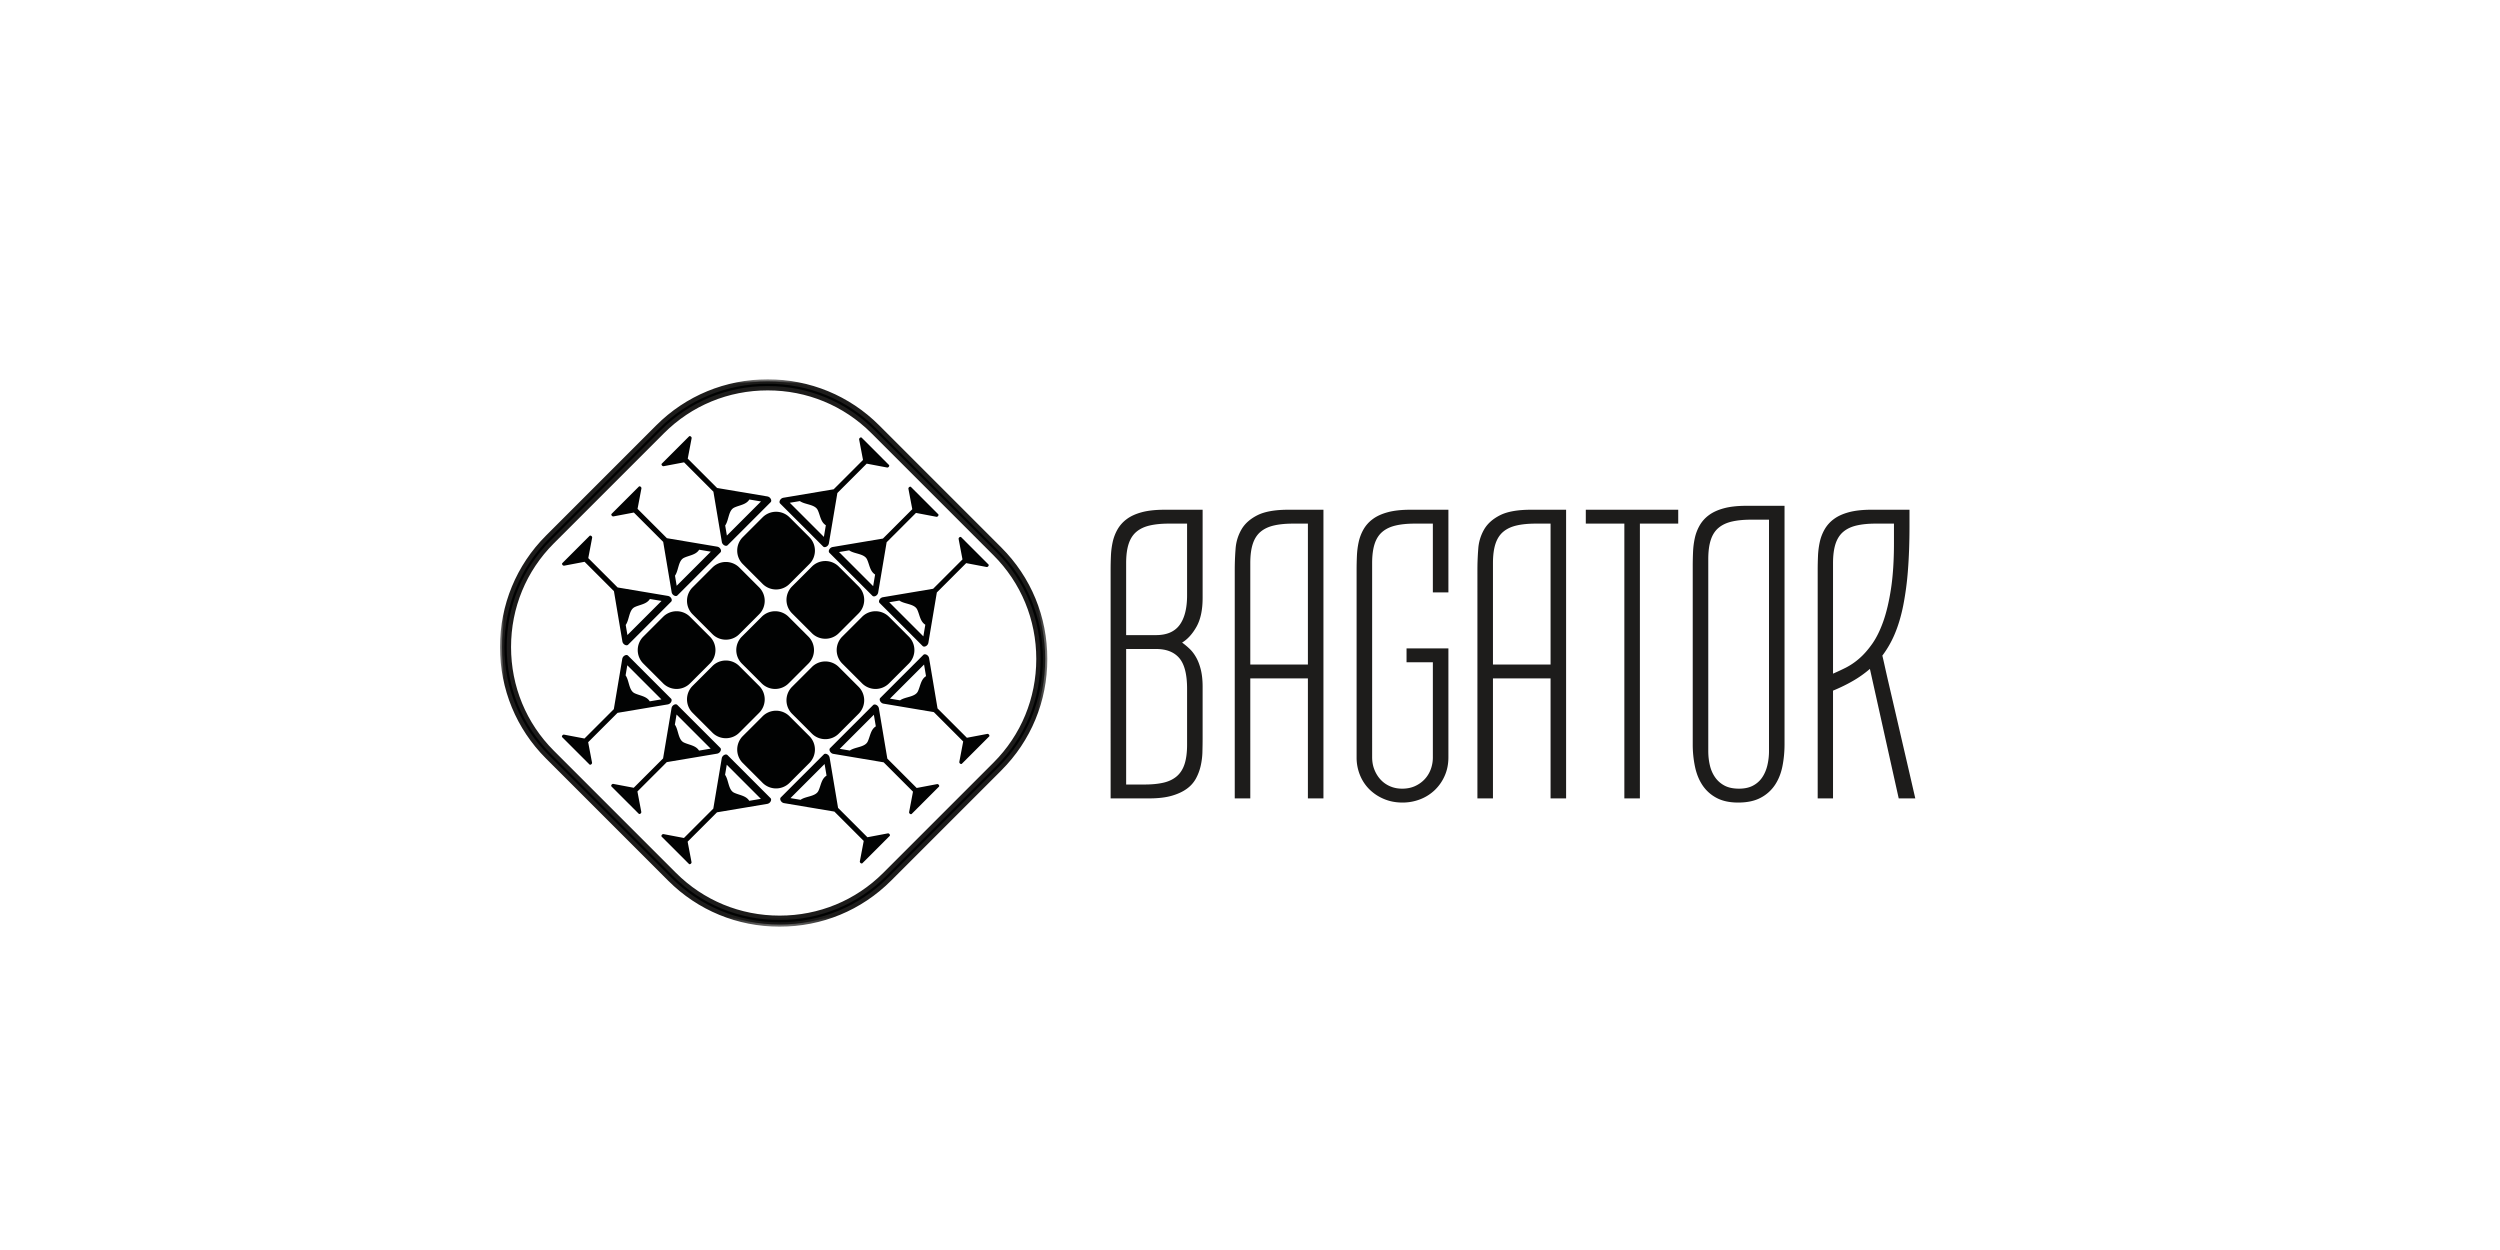 <svg xmlns="http://www.w3.org/2000/svg" xmlns:xlink="http://www.w3.org/1999/xlink" width="300" height="150" viewBox="0 0 300 150">
    <defs>
        <path id="a" d="M0 65.706h65.68V.026H0v65.68z"/>
    </defs>
    <g fill="none" fill-rule="evenodd">
        <path fill="#FFF" d="M0 0h300v150H0z"/>
        <g fill="#1D1C1B">
            <path d="M135.138 77.88v16.262h2.188c.896 0 1.663-.074 2.3-.223.639-.149 1.17-.407 1.593-.771.423-.365.733-.853.932-1.467.199-.613.299-1.385.299-2.313v-6.714c0-1.724-.311-2.951-.933-3.68-.622-.73-1.554-1.095-2.798-1.095h-3.58zm3.581-1.667c1.294 0 2.238-.406 2.836-1.219.596-.812.895-1.997.895-3.556v-8.604h-2.189c-.878 0-1.64.075-2.287.224-.648.149-1.182.402-1.605.758-.422.357-.733.842-.932 1.455-.2.614-.299 1.384-.299 2.313v8.629h3.581zm5.596-4.451c0 1.425-.245 2.573-.734 3.444-.49.87-1.066 1.505-1.728 1.902.298.216.597.465.895.746.299.282.563.63.795 1.045.233.414.42.907.56 1.479.14.573.212 1.248.212 2.027v6.167c0 .547-.01 1.107-.025 1.68a8.474 8.474 0 0 1-.211 1.665 5.995 5.995 0 0 1-.573 1.517 3.711 3.711 0 0 1-1.106 1.23c-.481.349-1.086.627-1.816.834-.73.208-1.633.31-2.71.31h-4.6V68.406c0-.548.012-1.111.037-1.692a9.79 9.79 0 0 1 .21-1.666c.117-.53.307-1.032.573-1.504a4.029 4.029 0 0 1 1.106-1.244c.473-.356 1.078-.634 1.816-.833.738-.198 1.645-.298 2.723-.298h4.576v10.594zM155.182 62.834c-.895 0-1.666.075-2.313.224-.646.15-1.18.402-1.604.758-.422.357-.733.842-.932 1.455-.2.614-.298 1.384-.298 2.312v12.161h6.913v-16.91h-1.766zm3.631 32.975h-1.865V81.41h-6.913V95.81h-1.865V68.405c0-.83.032-1.675.099-2.537a5.385 5.385 0 0 1 .709-2.337c.406-.697 1.044-1.265 1.914-1.705.87-.438 2.11-.658 3.718-.658h4.203v34.64zM173.808 71.09h-1.865v-8.256h-2.164c-.878 0-1.64.075-2.287.224-.647.15-1.181.402-1.604.758-.423.357-.734.842-.933 1.455-.198.614-.298 1.384-.298 2.312V90.86c0 .547.09 1.049.274 1.505.182.456.43.854.745 1.193.315.34.692.605 1.132.796.44.191.924.286 1.454.286.564 0 1.07-.1 1.517-.298.448-.2.834-.47 1.157-.809.323-.339.572-.737.746-1.193a4.11 4.11 0 0 0 .261-1.48V79.47h-3.158v-1.666h5.023v13.08c0 .797-.145 1.527-.435 2.189a5.325 5.325 0 0 1-1.181 1.716 5.282 5.282 0 0 1-1.753 1.12 5.797 5.797 0 0 1-2.152.397c-.795 0-1.529-.14-2.2-.423a5.473 5.473 0 0 1-1.741-1.143 5.118 5.118 0 0 1-1.144-1.716 5.56 5.56 0 0 1-.41-2.14v-22.48c0-.547.012-1.11.037-1.69.025-.58.095-1.136.212-1.667.115-.53.306-1.032.571-1.504a4.021 4.021 0 0 1 1.107-1.244c.473-.356 1.078-.634 1.816-.833.737-.199 1.644-.298 2.722-.298h4.551v9.922zM184.302 62.834c-.895 0-1.665.075-2.312.224-.647.15-1.181.402-1.604.758-.423.357-.734.842-.933 1.455-.199.614-.298 1.384-.298 2.312v12.161h6.913v-16.91h-1.766zm3.631 32.975h-1.865V81.41h-6.913V95.81h-1.865V68.405c0-.83.033-1.675.1-2.537a5.385 5.385 0 0 1 .708-2.337c.406-.697 1.044-1.265 1.915-1.705.87-.438 2.11-.658 3.717-.658h4.203v34.64zM201.387 61.168v1.666h-4.6v32.975h-1.865V62.834h-4.626v-1.666zM212.28 62.361h-2.164c-.88 0-1.642.075-2.288.225-.646.149-1.181.402-1.604.758-.423.356-.734.841-.932 1.455-.2.613-.299 1.384-.299 2.312v23.003c0 .597.062 1.165.187 1.703.124.54.33 1.02.621 1.443.29.422.667.758 1.131 1.007.465.249 1.045.373 1.742.373.662 0 1.222-.12 1.678-.36.456-.24.825-.568 1.107-.983.281-.414.488-.895.621-1.442a7.385 7.385 0 0 0 .2-1.741V62.361zm1.864 26.932c0 .913-.082 1.791-.248 2.636-.166.846-.46 1.592-.883 2.238a4.636 4.636 0 0 1-1.716 1.555c-.722.39-1.629.585-2.723.585-1.028 0-1.89-.188-2.586-.56a4.595 4.595 0 0 1-1.679-1.504c-.423-.63-.725-1.372-.907-2.227a13.006 13.006 0 0 1-.274-2.723v-21.36c0-.548.013-1.112.037-1.692.025-.58.095-1.135.212-1.667.115-.53.306-1.031.572-1.504a4.021 4.021 0 0 1 1.106-1.243c.473-.356 1.078-.634 1.815-.833.738-.2 1.646-.298 2.724-.298h4.55v28.597zM219.963 80.838c.464-.199.97-.435 1.517-.708a7.99 7.99 0 0 0 1.629-1.107c.538-.464 1.06-1.057 1.567-1.778.506-.721.948-1.625 1.33-2.71.381-1.086.688-2.396.92-3.93.232-1.533.349-3.345.349-5.434v-2.337h-2.189c-.879 0-1.641.075-2.288.224-.647.149-1.18.402-1.604.758-.423.357-.733.842-.933 1.455-.198.614-.298 1.384-.298 2.313v13.254zm9.177-17.78c0 1.99-.063 3.776-.187 5.359a35.815 35.815 0 0 1-.572 4.277c-.257 1.268-.593 2.392-1.007 3.37a12.066 12.066 0 0 1-1.492 2.61c.066.266.17.718.31 1.356.141.638.311 1.384.51 2.238a2533.306 2533.306 0 0 1 1.343 5.795l.672 2.897.572 2.474c.165.721.348 1.513.547 2.375h-1.99l-3.457-15.543a13.183 13.183 0 0 1-2.014 1.43c-.729.423-1.533.817-2.412 1.181V95.81h-1.84V68.404c0-.547.012-1.11.037-1.69a9.79 9.79 0 0 1 .212-1.667c.115-.53.306-1.032.572-1.504a4.029 4.029 0 0 1 1.106-1.244c.473-.356 1.078-.634 1.815-.833.738-.198 1.646-.299 2.724-.299h4.55v1.89z"/>
        </g>
        <path fill="#020303" d="M79.368 83.925l-1.397.235c-.388-.629-1.193-.672-1.822-.974-.7-.335-.64-1.54-1.078-2.14l.204-1.214 4.093 4.093zm.783.6a.576.576 0 0 0 .387-.29c.082-.15.077-.307-.013-.397l-5.163-5.164c-.09-.09-.246-.094-.397-.012a.574.574 0 0 0-.291.387l-1.016 6.05-3.522 3.522-2.452-.466c-.07-.012-.156.03-.208.103-.054.074-.058.158-.012.204l3.274 3.274c.046.046.13.041.203-.012.074-.052.116-.138.103-.208l-.465-2.452 3.522-3.522 6.05-1.016zM85.28 89.837l-1.397.235c-.388-.628-1.193-.672-1.822-.974-.7-.335-.64-1.54-1.078-2.14l.204-1.214 4.093 4.093zm.783.601a.576.576 0 0 0 .387-.291c.082-.15.077-.307-.012-.397l-5.164-5.163c-.09-.09-.246-.095-.397-.013a.574.574 0 0 0-.29.387l-1.017 6.05-3.522 3.522-2.452-.465c-.07-.013-.156.03-.208.102-.053.074-.058.158-.012.204l3.274 3.274c.046.046.13.041.203-.012.074-.052.116-.138.103-.208l-.465-2.452 3.522-3.522 6.05-1.016zM91.305 95.862l-1.397.235c-.388-.629-1.193-.672-1.822-.974-.7-.335-.64-1.54-1.078-2.141l.204-1.213 4.093 4.093zm.783.6a.576.576 0 0 0 .387-.29c.082-.15.077-.307-.013-.397L87.3 90.611c-.09-.09-.246-.094-.397-.012a.574.574 0 0 0-.291.387l-1.016 6.05-3.522 3.522-2.452-.466c-.07-.012-.156.03-.208.103-.054.074-.058.158-.012.204l3.274 3.274c.046.046.13.04.203-.012.074-.052.116-.138.103-.208L82.516 101l3.522-3.522 6.05-1.016zM94.772 60.333l1.214-.203c.6.438 1.806.378 2.141 1.078.302.629.345 1.433.974 1.822l-.235 1.397-4.094-4.094zm5.712-1.173l3.521-3.522 2.452.465c.07.013.156-.03.208-.102.053-.074.058-.158.012-.204l-3.274-3.274c-.046-.046-.13-.041-.204.011-.073.053-.115.14-.102.209l.465 2.451-3.522 3.522-6.05 1.017a.577.577 0 0 0-.387.291c-.082.15-.077.307.012.397l5.164 5.163c.09.09.246.095.397.013a.576.576 0 0 0 .29-.387l1.018-6.05zM100.685 66.246l1.213-.204c.6.438 1.806.378 2.142 1.078.301.629.344 1.434.973 1.822l-.235 1.397-4.093-4.093zm5.71-1.174l3.522-3.522 2.452.465c.07.013.156-.03.208-.102.053-.074.058-.158.012-.204l-3.274-3.274c-.046-.046-.13-.041-.203.011-.073.053-.116.14-.103.209l.465 2.451-3.522 3.522-6.05 1.017a.577.577 0 0 0-.387.291c-.082.15-.077.307.012.397l5.164 5.163c.09.09.246.095.397.013a.576.576 0 0 0 .29-.387l1.018-6.05zM106.71 72.27l1.213-.203c.6.438 1.806.378 2.141 1.078.302.629.345 1.433.974 1.822l-.235 1.397-4.094-4.094zm5.71-1.173l3.522-3.522 2.451.465c.07.013.157-.03.209-.103.053-.073.058-.157.012-.203l-3.274-3.274c-.046-.046-.13-.041-.204.011-.073.053-.115.14-.102.209l.465 2.451-3.522 3.522-6.05 1.017a.577.577 0 0 0-.387.291c-.082.15-.078.307.012.396l5.164 5.164c.09.09.246.095.397.013a.576.576 0 0 0 .29-.387l1.017-6.05zM75.29 76.206l-.205-1.214c.439-.6.378-1.805 1.079-2.141.629-.302 1.433-.345 1.822-.974l1.397.235-4.094 4.094zm-1.175-5.711l-3.522-3.522.466-2.451c.013-.07-.03-.157-.103-.209-.073-.053-.157-.058-.204-.012l-3.273 3.275c-.046.045-.042.13.011.203.053.073.14.116.209.103l2.451-.466 3.522 3.522 1.017 6.05c.026.153.14.306.291.388.15.081.307.077.396-.013l5.164-5.164c.09-.09.095-.246.013-.396a.576.576 0 0 0-.387-.291l-6.05-1.017zM81.201 70.294l-.203-1.214c.438-.6.378-1.806 1.078-2.141.629-.302 1.433-.345 1.822-.974l1.397.235-4.094 4.094zm-1.173-5.711l-3.522-3.522.465-2.451c.013-.07-.03-.157-.103-.209-.073-.053-.157-.058-.203-.012l-3.274 3.274c-.046.046-.041.13.011.204.053.073.14.116.209.102l2.451-.465 3.522 3.522 1.017 6.05c.026.153.14.306.291.387.15.082.307.078.396-.012l5.164-5.164c.09-.09.095-.246.013-.397a.576.576 0 0 0-.387-.29l-6.05-1.017zM87.226 64.269l-.204-1.213c.439-.6.378-1.806 1.079-2.142.629-.302 1.433-.345 1.822-.974l1.397.235-4.094 4.094zm-1.174-5.711l-3.522-3.522.466-2.451c.013-.07-.03-.157-.103-.209-.073-.053-.157-.058-.204-.012l-3.273 3.275c-.046.045-.042.13.011.203.053.073.14.116.209.103l2.451-.466 3.522 3.522 1.016 6.05c.027.153.141.306.292.388.15.082.307.077.396-.013l5.164-5.163c.09-.09.095-.247.013-.397a.576.576 0 0 0-.388-.291l-6.05-1.017zM98.951 91.68l.235 1.398c-.629.388-.673 1.192-.974 1.822-.335.7-1.54.639-2.141 1.077l-1.214-.203 4.094-4.094zm.6-.783a.576.576 0 0 0-.29-.387c-.151-.082-.307-.077-.397.013L93.7 95.686c-.09.09-.095.247-.012.397.082.151.234.266.387.291l6.05 1.017 3.522 3.522-.466 2.451c-.012.07.03.157.103.209.073.053.158.058.204.012l3.274-3.275c.046-.046.04-.13-.012-.203-.052-.074-.139-.116-.208-.103l-2.452.465-3.522-3.522-1.016-6.05zM104.863 85.768l.235 1.397c-.629.388-.672 1.193-.974 1.822-.335.7-1.54.64-2.14 1.078l-1.214-.204 4.093-4.093zm.6-.783a.576.576 0 0 0-.29-.387c-.15-.082-.307-.077-.397.013l-5.164 5.163c-.09.09-.094.246-.012.397.082.15.234.266.387.291l6.05 1.016L109.559 95l-.466 2.452c-.012.07.03.156.103.209.074.053.158.057.204.012l3.274-3.275c.046-.046.041-.13-.012-.203-.052-.074-.138-.116-.208-.103l-2.452.465-3.522-3.522-1.016-6.05zM110.888 79.743l.235 1.398c-.629.388-.673 1.192-.974 1.822-.335.7-1.54.639-2.141 1.078l-1.214-.204 4.094-4.094zm.6-.783a.576.576 0 0 0-.29-.387c-.151-.081-.307-.077-.397.013l-5.164 5.164c-.09.09-.095.246-.012.396.082.151.234.266.387.291l6.05 1.017 3.522 3.522-.466 2.451c-.012.07.03.157.103.209.073.053.158.058.204.012l3.274-3.275c.046-.045.04-.13-.012-.203-.052-.073-.139-.116-.209-.103l-2.451.465-3.522-3.522-1.016-6.05z"/>
        <path fill="#010202" d="M103.038 70.373l-2.384-2.384a2.288 2.288 0 0 0-3.226 0l-2.384 2.384a2.288 2.288 0 0 0 0 3.227l2.384 2.384c.887.887 2.34.887 3.226 0l2.384-2.384a2.288 2.288 0 0 0 0-3.227m-6.024 6.025l-2.385-2.384a2.288 2.288 0 0 0-3.226 0l-2.384 2.384a2.288 2.288 0 0 0 0 3.226l2.384 2.384a2.288 2.288 0 0 0 3.226 0l2.385-2.384a2.288 2.288 0 0 0 0-3.226M91.1 82.31l-2.384-2.384a2.288 2.288 0 0 0-3.226 0l-2.384 2.384a2.288 2.288 0 0 0 0 3.226l2.384 2.385c.887.887 2.34.887 3.226 0l2.384-2.385a2.288 2.288 0 0 0 0-3.226m17.962-5.912l-2.384-2.384a2.288 2.288 0 0 0-3.226 0l-2.384 2.384a2.288 2.288 0 0 0 0 3.226l2.384 2.384a2.288 2.288 0 0 0 3.226 0l2.384-2.384a2.288 2.288 0 0 0 0-3.226m-6.025 6.025l-2.384-2.384a2.288 2.288 0 0 0-3.226 0l-2.384 2.384a2.288 2.288 0 0 0 0 3.226l2.384 2.385c.887.887 2.34.887 3.226 0l2.384-2.385a2.288 2.288 0 0 0 0-3.226m-5.911 5.912l-2.385-2.384a2.288 2.288 0 0 0-3.226 0l-2.384 2.384a2.288 2.288 0 0 0 0 3.226l2.384 2.385a2.288 2.288 0 0 0 3.226 0l2.385-2.385a2.288 2.288 0 0 0 0-3.226m0-23.874l-2.385-2.384a2.288 2.288 0 0 0-3.226 0l-2.384 2.384a2.287 2.287 0 0 0 0 3.226l2.384 2.384a2.287 2.287 0 0 0 3.226 0l2.385-2.384a2.288 2.288 0 0 0 0-3.226M91.1 70.486l-2.384-2.384a2.288 2.288 0 0 0-3.226 0l-2.384 2.384a2.288 2.288 0 0 0 0 3.226l2.384 2.385c.887.887 2.34.887 3.226 0l2.384-2.385a2.288 2.288 0 0 0 0-3.226m-5.911 9.138l-2.385 2.384a2.288 2.288 0 0 1-3.226 0l-2.384-2.384a2.288 2.288 0 0 1 0-3.226l2.384-2.384a2.288 2.288 0 0 1 3.226 0l2.385 2.384c.887.888.887 2.34 0 3.226"/>
        <path fill="#010202" d="M80.934 104.93c3.356 3.357 7.839 5.205 12.62 5.205 4.781 0 9.263-1.848 12.62-5.205l13.234-13.234c3.357-3.357 5.206-7.84 5.206-12.62 0-4.782-1.849-9.264-5.206-12.62l-14.662-14.664c-3.357-3.357-7.84-5.205-12.62-5.205-4.782 0-9.264 1.848-12.62 5.205L66.27 65.027c-3.357 3.357-5.205 7.838-5.205 12.62 0 4.781 1.848 9.263 5.205 12.62l14.663 14.663zm12.62 6.01c-4.997 0-9.68-1.932-13.19-5.441L65.703 90.836c-3.509-3.509-5.442-8.193-5.442-13.19 0-4.996 1.933-9.68 5.442-13.188l13.234-13.235c3.509-3.508 8.193-5.441 13.19-5.441 4.996 0 9.68 1.933 13.189 5.441l14.662 14.663c3.51 3.509 5.441 8.193 5.441 13.19 0 4.996-1.932 9.68-5.44 13.188L106.742 105.5c-3.509 3.509-8.193 5.441-13.19 5.441z"/>
        <g transform="translate(60 45.495)">
            <mask id="b" fill="#fff">
                <use xlink:href="#a"/>
            </mask>
            <path fill="#1D1C1B" d="M21.118 59.25c3.307 3.307 7.724 5.129 12.436 5.129s9.129-1.822 12.435-5.129l13.235-13.235c3.307-3.307 5.129-7.723 5.129-12.435 0-4.712-1.822-9.128-5.129-12.436L44.561 6.481c-3.307-3.307-7.724-5.129-12.436-5.129-4.711 0-9.127 1.822-12.435 5.13L6.455 19.715C3.148 23.024 1.326 27.44 1.326 32.15c0 4.712 1.822 9.128 5.13 12.436L21.117 59.25zm12.436 5.65c-4.852 0-9.399-1.875-12.805-5.281L6.087 44.956C2.68 41.55.805 37.002.805 32.15c0-4.85 1.875-9.398 5.282-12.804L19.32 6.113C22.727 2.706 27.275.83 32.125.83c4.852 0 9.4 1.875 12.805 5.282l14.663 14.663c3.406 3.406 5.281 7.953 5.281 12.804S63 42.978 59.593 46.384L46.358 59.619c-3.406 3.406-7.953 5.281-12.804 5.281zM32.125.548c-4.927 0-9.545 1.905-13.004 5.364L5.886 19.147C2.426 22.606.522 27.225.522 32.151c0 4.927 1.904 9.546 5.364 13.005L20.55 59.82c3.46 3.46 8.078 5.365 13.005 5.365 4.927 0 9.545-1.905 13.005-5.365l13.234-13.234c3.46-3.46 5.365-8.078 5.365-13.005 0-4.927-1.905-9.545-5.365-13.005L45.13 5.912C41.67 2.452 37.053.548 32.125.548zm1.43 65.158c-5.067 0-9.817-1.96-13.374-5.518L5.518 45.525C1.96 41.967 0 37.218 0 32.151c0-5.066 1.96-9.815 5.518-13.373L18.752 5.543C22.31 1.986 27.06.026 32.125.026c5.066 0 9.817 1.96 13.374 5.517l14.663 14.664c3.558 3.558 5.518 8.307 5.518 13.373 0 5.066-1.96 9.815-5.518 13.373L46.927 60.188c-3.558 3.558-8.307 5.518-13.373 5.518z" mask="url(#b)"/>
        </g>
    </g>
</svg>
